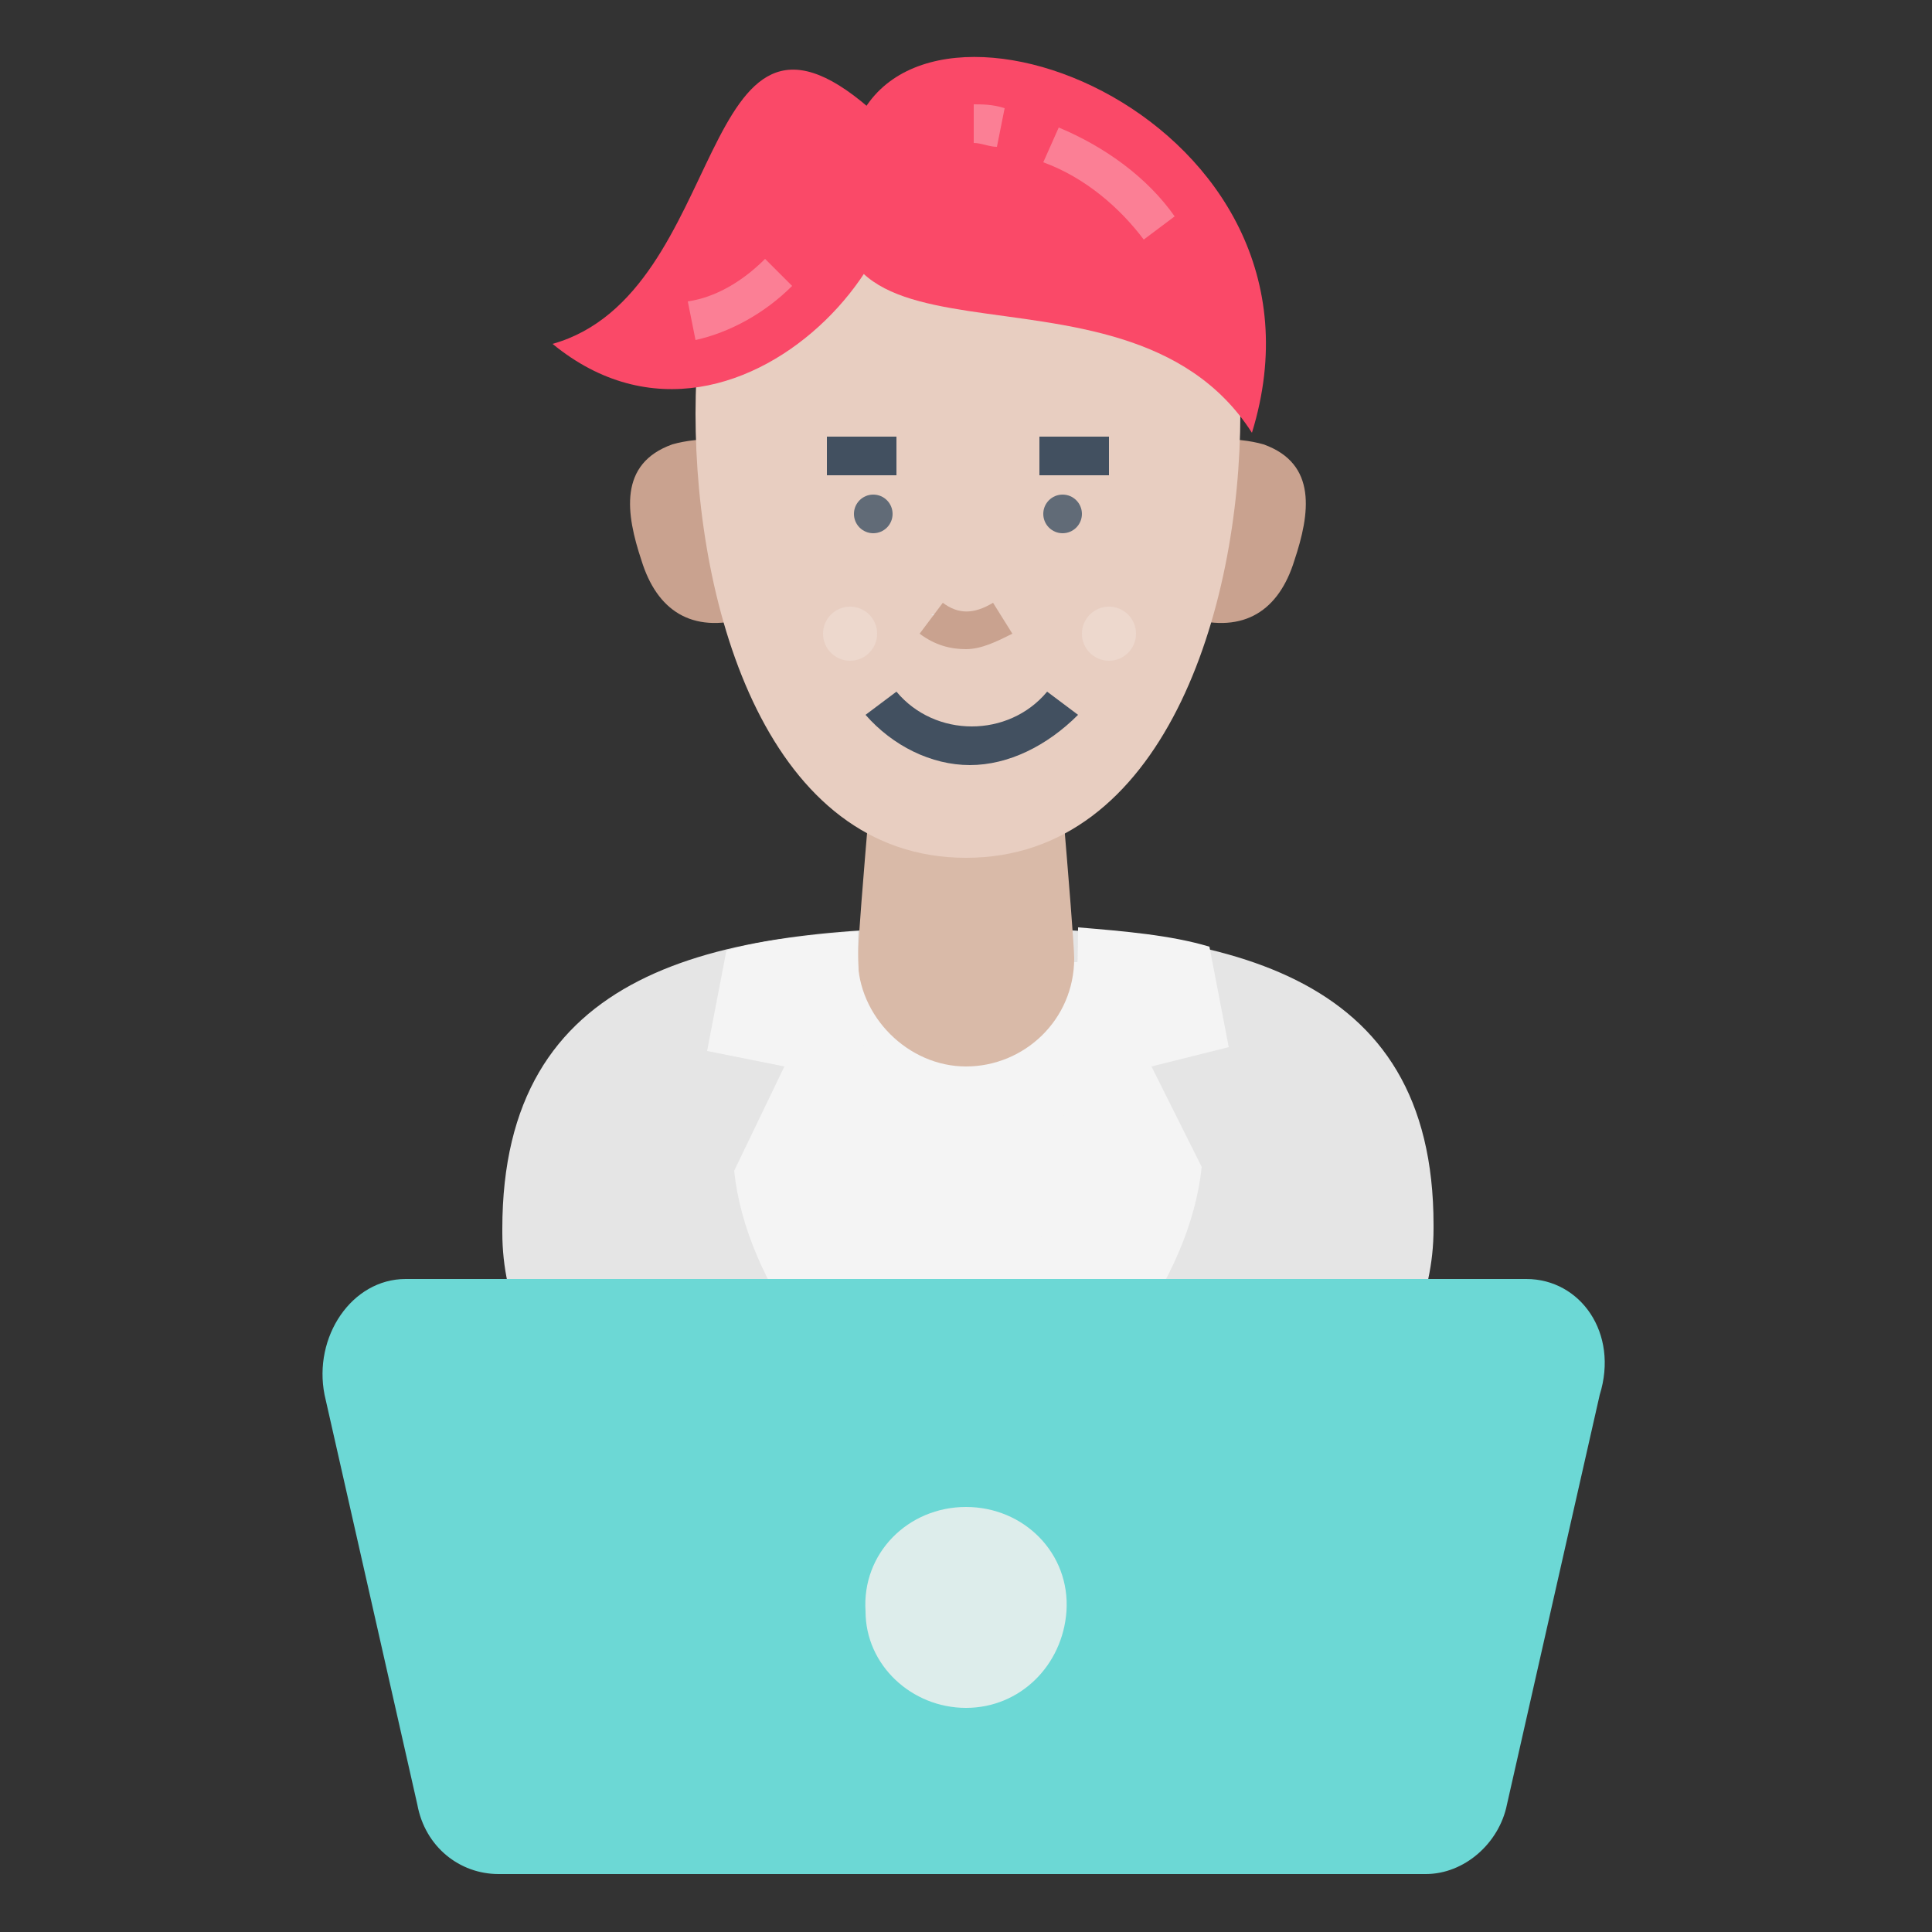 <?xml version="1.0" encoding="utf-8"?>
<!-- Generator: Adobe Illustrator 18.0.0, SVG Export Plug-In . SVG Version: 6.00 Build 0)  -->
<!DOCTYPE svg PUBLIC "-//W3C//DTD SVG 1.1//EN" "http://www.w3.org/Graphics/SVG/1.1/DTD/svg11.dtd">
<svg version="1.1" id="Layer_1" xmlns="http://www.w3.org/2000/svg" xmlns:xlink="http://www.w3.org/1999/xlink" x="0px" y="0px"
	 viewBox="0 0 50 50" enable-background="new 0 0 50 50" xml:space="preserve">
<rect x="0" y="0" width="50" height="50" fill="#333333" stroke="none"/>
<g>
	<g>
		<g>
			<path fill="#E5E5E5" d="M30.4,38.3c3.6,0,6.7-2.9,6.7-6.5c0,0,0,0,0-0.1c0-6.6-5.4-7.7-12.1-7.7c-6.6,0-12,1.1-12,7.8
				c0,0,0,0,0,0.1c0,3.6,3.1,6.5,6.7,6.5h10.7V38.3z"/>
		</g>
		<g>
			<path fill="#F4F4F4" d="M20.6,24.9c-0.3,4.5,1.5,9,4.4,13.4c2.7-4,4.3-8.3,4.4-13.4H20.6z"/>
		</g>
		<g>
			<path fill="#D9BAA8" d="M22.8,17.4c0,0-0.6,6.7-0.6,7.4c0,1.5,1.3,2.8,2.8,2.8s2.8-1.2,2.8-2.8c0-0.6-0.6-7.4-0.6-7.4H22.8z"/>
		</g>
		<g>
			<g>
				<path fill="#C9A28F" d="M33.5,14.5c-0.4,1.3-1.3,1.9-2.7,1.5c-1.4-0.4-2.8-1.8-2.4-3.1s2.9-1.8,4.3-1.4
					C34.1,12,33.9,13.3,33.5,14.5z"/>
			</g>
			<g>
				<path fill="#C9A28F" d="M16.6,14.5c0.4,1.3,1.3,1.9,2.7,1.5c1.4-0.4,2.8-1.8,2.4-3.1s-2.9-1.8-4.3-1.4
					C16,12,16.2,13.3,16.6,14.5z"/>
			</g>
		</g>
		<g>
			<path fill="#E8CEC1" d="M32.1,10.7c0,5.1-2,11.5-7.1,11.5s-7-6.4-7-11.5s2-6.9,7.1-6.9S32.1,5.6,32.1,10.7z"/>
		</g>
		<g>
			<path fill="#FA4968" d="M14.3,8.9c4.6-1.3,3.7-10,8.2-6.1C25.4,5.2,19.3,13,14.3,8.9z"/>
		</g>
		<g opacity="0.3">
			<path fill="#FFFFFF" d="M18,8.8l-0.2-1c0.7-0.1,1.4-0.5,2-1.1l0.7,0.7C19.8,8.1,18.9,8.6,18,8.8z"/>
		</g>
		<g>
			<path fill="#FA4968" d="M32.4,11.2C29,5.9,19.7,10.7,22.1,3.4C23.7-1.3,34.9,3.1,32.4,11.2z"/>
		</g>
		<g opacity="0.3">
			<path fill="#FFFFFF" d="M29.6,6.2c-0.6-0.8-1.5-1.6-2.6-2l0.4-0.9c1.2,0.5,2.3,1.3,3,2.3L29.6,6.2z"/>
		</g>
		<g opacity="0.3">
			<path fill="#FFFFFF" d="M25.8,3.8c-0.2,0-0.4-0.1-0.6-0.1v-1c0.2,0,0.5,0,0.8,0.1L25.8,3.8z"/>
		</g>
		<g>
			<g>
				<rect x="26.9" y="11.3" fill="#425060" width="1.8" height="1"/>
			</g>
			<g>
				<circle fill="#616B77" cx="27.5" cy="13.3" r="0.5"/>
			</g>
		</g>
		<g>
			<path fill="#E5E5E5" d="M24.1,15.9c0.6,0.4,1.2,0.4,1.8,0"/>
			<path fill="#C9A28F" d="M25,16.8c-0.4,0-0.8-0.1-1.2-0.4l0.6-0.8c0.4,0.3,0.8,0.3,1.3,0l0.5,0.8C25.8,16.6,25.4,16.8,25,16.8z"/>
		</g>
		<g>
			<g>
				<rect x="21.4" y="11.3" fill="#425060" width="1.8" height="1"/>
			</g>
			<g>
				<circle fill="#616B77" cx="22.6" cy="13.3" r="0.5"/>
			</g>
		</g>
		<g>
			<path fill="#425060" d="M25.1,19.8c-1,0-2-0.5-2.7-1.3l0.8-0.6c1,1.2,2.9,1.2,3.9,0l0.8,0.6C27.1,19.3,26.1,19.8,25.1,19.8z"/>
		</g>
		<g opacity="0.2">
			<circle fill="#FFFFFF" cx="28.7" cy="16.4" r="0.7"/>
		</g>
		<g opacity="0.2">
			<circle fill="#FFFFFF" cx="22" cy="16.4" r="0.7"/>
		</g>
		<g>
			<path fill="#F4F4F4" d="M29.8,27.6l1.3,2.6c-0.3,2.9-2.7,6.2-6,8c1.7-4.5,2.8-9.7,2.8-14.2c1.2,0.1,2.4,0.2,3.4,0.5l0.5,2.6
				L29.8,27.6z"/>
		</g>
		<g>
			<path fill="#F4F4F4" d="M20.3,27.6L19,30.3c0.3,2.9,2.7,6.2,6,8c-1.7-4.5-2.8-9.7-2.8-14.2c-1.2,0.1-2.4,0.2-3.4,0.5l-0.5,2.6
				L20.3,27.6z"/>
		</g>
	</g>
	<g>
		<g>
			<path fill="#6CD8D5" d="M39.5,33.1h-29c-1.4,0-2.4,1.5-2.1,3l2.4,10.6c0.2,1.1,1.1,1.8,2.1,1.8h24c1,0,1.9-0.8,2.1-1.8l2.4-10.6
				C41.9,34.5,40.9,33.1,39.5,33.1z"/>
		</g>
		<g>
			<path fill="#DDEDEB" d="M27.6,41.7c-0.1,1.4-1.2,2.5-2.6,2.5s-2.6-1.1-2.6-2.5C22.3,40.2,23.5,39,25,39S27.7,40.2,27.6,41.7z"/>
		</g>
	</g>
</g>
</svg>
